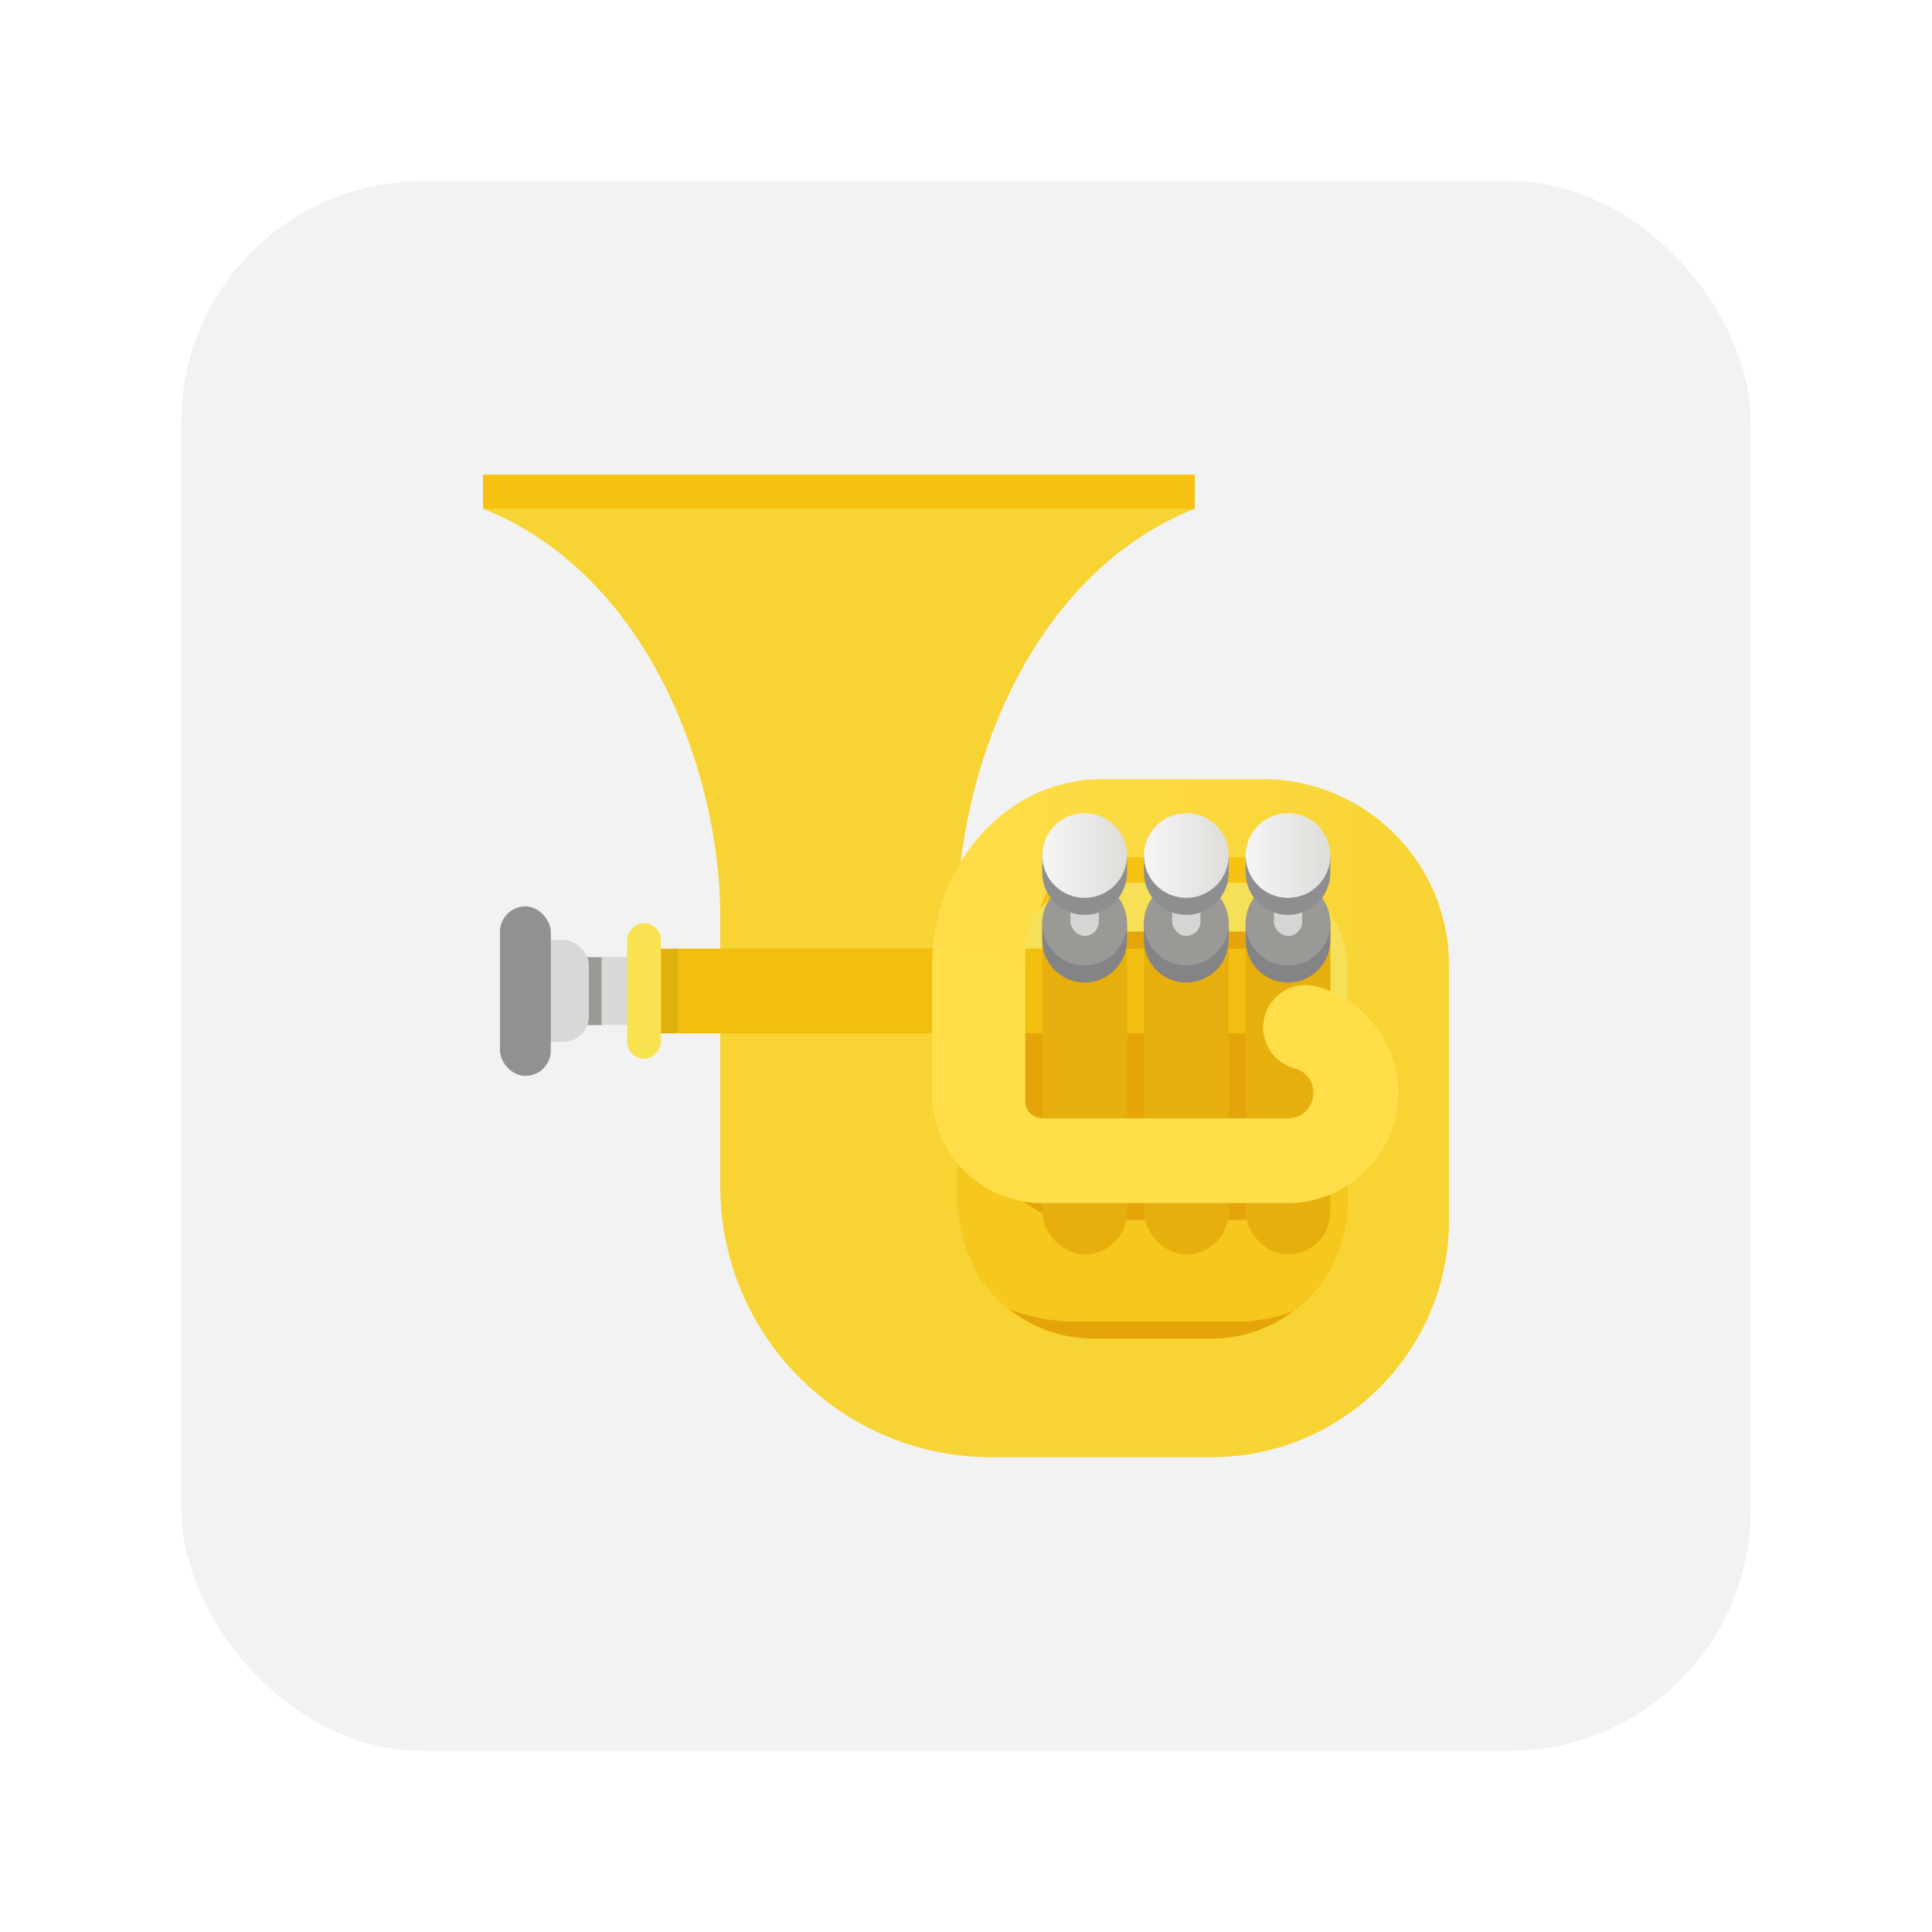 <svg width="64" height="64" enable-background="new" version="1.0" viewBox="0 0 64 64" xmlns="http://www.w3.org/2000/svg" xmlns:xlink="http://www.w3.org/1999/xlink">
 <title>Adwaita Icon Template</title>
 <defs>
  <linearGradient id="linearGradient472486">
   <stop stop-color="#f6f5f4" offset="0"/>
   <stop stop-color="#deddda" offset="1"/>
  </linearGradient>
  <clipPath id="clipPath539312-4">
   <path d="m77 212c-11.046 0-20 9.85-20 22h11v-2a8 8 0 0 1 2.344-5.656 8 8 0 0 1 5.656-2.344v0.07a9 9 0 0 1 0.127-0.021c0.288-0.03 0.578-0.049 0.873-0.049h19c5.523 0 10 4.477 10 10 3.299 3 7.982 2.979 12 0 0-12.15-9.85-22-22-22z" fill="#ffa348"/>
  </clipPath>
  <filter id="filter539308-1" x="-.194" y="-.233" width="1.388" height="1.466" color-interpolation-filters="sRGB">
   <feGaussianBlur stdDeviation="1.077"/>
  </filter>
  <linearGradient id="linearGradient528508-6" x1="70" x2="80" y1="228" y2="228" gradientTransform="matrix(.281 0 0 .281 13.614 120.34)" gradientUnits="userSpaceOnUse" xlink:href="#linearGradient472486"/>
  <linearGradient id="linearGradient7938" x1="70" x2="80" y1="228" y2="228" gradientTransform="matrix(.281 0 0 .281 6.877 120.34)" gradientUnits="userSpaceOnUse" xlink:href="#linearGradient472486"/>
  <linearGradient id="linearGradient7948" x1="70" x2="80" y1="228" y2="228" gradientTransform="matrix(.281 0 0 .281 10.246 120.34)" gradientUnits="userSpaceOnUse" xlink:href="#linearGradient472486"/>
  <linearGradient id="linearGradient6" x1="22.877" x2="40" y1="185.21" y2="185.21" gradientUnits="userSpaceOnUse">
   <stop stop-color="#ffde4a" offset="0"/>
   <stop stop-color="#f7d333" offset="1"/>
  </linearGradient>
 </defs>
 <rect x="6" y="6" width="52" height="52" rx="8" ry="8" fill="#f2f2f2" stroke-linecap="round" stroke-linejoin="round" stroke-width="13.255" style="paint-order:markers fill stroke"/>
 <g transform="translate(8,-156)">
  <rect id="hicolor" x="9.2651e-8" y="172" width="128" height="128" enable-background="accumulate" fill-opacity="0"/>
  <path d="m31.579 172.85c-5.614 2.246-7.86 8.982-7.86 13.474-0.947 2.339-6.878 2.22-7.86 0 0-4.491-2.246-11.228-7.86-13.474v-1.123h23.579z" enable-background="new" fill="#f7d333"/>
  <rect transform="rotate(-90)" x="-172.85" y="8" width="1.123" height="23.579" enable-background="new" fill="#f5c211"/>
  <rect x="24.281" y="182.37" width="13.474" height="18.526" rx="2.807" ry="2.807" enable-background="new" fill="#e5a50a" stroke-width=".07"/>
  <path d="m32.982 196.41h-5.333v3.368h5.333zm2.525-2.807v0.561a2.246 2.246 0 0 1-0.656 1.588 2.246 2.246 0 0 1-1.588 0.658v-0.019a2.526 2.526 0 0 1-0.037 6e-3c-0.081 8e-3 -0.161 0.014-0.244 0.014-0.366 1.415-0.281 2.588 0 3.369 0.653 0 1.279-0.124 1.861-0.35a4.491 4.491 0 0 0 1.748-3.019c0.025-0.171 0.038-0.345 0.039-0.518v-2.289h-1.096zm-12.273-0.629c-0.585 7.3e-4 -1.196 0.211-1.76 0.629 0 0.256 0.017 0.508 0.047 0.756 0.995 0.157 1.827 0.465 2.197 0.928v0.842h0.016c0.063 0.991 0.452 1.934 1.107 2.68 0.179 0.205 0.376 0.39 0.586 0.557 0.69 0.266 1.437 0.414 2.221 0.414 0.281-1.339 0.384-2.169 0-3.369-1.55 0-2.807-1.256-2.807-2.807-0.463-0.421-1.022-0.63-1.607-0.629z" fill="#f6c81d"/>
  <path d="m33.825 183.5c-0.281 1.339-0.384 2.168 0 3.368 1.55 0 2.246 1.257 2.246 2.807 0.926 0.842 2.802 0.836 3.93 0 0-3.411-2.765-6.175-6.175-6.175z" fill="#f5e057"/>
  <path d="m28.491 183.5c-3.1 0-5.614 2.765-5.614 6.175h3.088v-0.561a2.246 2.246 0 0 1 0.658-1.588 2.246 2.246 0 0 1 1.588-0.658v0.02a2.526 2.526 0 0 1 0.036-6e-3c0.081-8e-3 0.162-0.014 0.245-0.014 0.366-1.415 0.281-2.587 0-3.368z" fill="#f5e057"/>
  <path d="m28.491 186.86h5.333v-3.368h-5.333z" fill="#f5e057"/>
  <rect transform="matrix(0,1,1,0,0,0)" x="186.33" y="15.86" width="8.957" height="7.86" enable-background="new" fill="#f7d333"/>
  <path d="m34.463 190.23h-21.13v-2.807h21.13c2.045 1.126 0.557 1.923 0 2.807z" enable-background="new" fill="#f2bf10"/>
  <path d="m36.631 187.99v7.904c-0.001 0.173-0.014 0.346-0.039 0.518a4.491 4.491 0 0 1-4.451 3.93h-3.93c-1.291-3e-3 -2.518-0.561-3.369-1.531-0.655-0.746-1.044-1.689-1.107-2.68h-0.016v-0.842c-1.123-1.403-6.456-1.403-7.859 0 0 4.961 4.022 8.982 8.982 8.982h7.299a7.86 7.86 0 0 0 7.859-7.859v-8.422h-3.369z" enable-background="new" fill="#f7d333"/>
  <rect transform="scale(1,-1)" x="9.123" y="-189.95" width="4.491" height="2.246" enable-background="new" fill="#d9d8d6" stroke-width=".561"/>
  <rect transform="matrix(0,1,1,0,0,0)" x="187.71" y="11.368" width="2.246" height=".561" enable-background="new" fill="#9a9996"/>
  <rect transform="scale(-1)" x="-11.509" y="-190.51" width="2.386" height="3.368" rx=".842" ry=".842" enable-background="new" fill="#d9d8d6"/>
  <rect transform="scale(-1)" x="-10.246" y="-191.64" width="1.684" height="5.614" rx=".842" ry=".842" enable-background="new" fill="#919092"/>
  <rect transform="matrix(0,1,1,0,0,0)" x="187.43" y="13.895" width="2.807" height=".561" enable-background="new" fill="#000000" fill-opacity=".08"/>
  <rect transform="scale(1,-1)" x="12.772" y="-191.07" width="1.123" height="4.491" rx=".561" ry=".561" enable-background="new" fill="#f8e250" stroke-width=".561"/>
  <path d="m28.492 181.81c-3.1 0-5.615 2.763-5.615 6.174h3.088v-0.561a2.246 2.246 0 0 1 0.658-1.588 2.246 2.246 0 0 1 1.588-0.658v0.02a2.526 2.526 0 0 1 0.035-0.006c0.081-8e-3 0.163-0.014 0.246-0.014h5.332c1.55 0 2.807 1.256 2.807 2.807 0.926 0.842 2.241 0.836 3.369 0 0-3.411-2.765-6.174-6.176-6.174h-5.332z" fill="url(#linearGradient6)"/>
  <path transform="matrix(.281 0 0 .281 6.877 122.3)" d="m79 224c-2.122 3.2e-4 -4.156 0.843-5.656 2.344-1.5 1.5-0.343 3.535-0.344 5.656v2l4 12c0.35 1.051 0.892 2 2 2h17c1.108 0 1.731-0.925 2-2l3-12c1.339-5.358-1.477-10-7-10h-14c-0.295 0-0.586 0.019-0.873 0.049-0.042 7e-3 -0.085 0.014-0.127 0.021z" clip-path="url(#clipPath539312-4)" fill="#f5c211" filter="url(#filter539308-1)" stroke="#f5c211" stroke-width="6"/>
  <rect x="26.526" y="185.18" width="2.807" height="12.376" rx="1.403" ry="1.403" enable-background="new" fill="#e6af0e"/>
  <path d="m27.93 185.74a1.403 1.403 0 0 0-1.284 0.842h-0.119v0.561a1.403 1.403 0 0 0 1.403 1.403 1.403 1.403 0 0 0 1.403-1.403v-0.561h-0.118a1.403 1.403 0 0 0-1.286-0.842z" fill="#848386" stroke-width=".07"/>
  <circle cx="27.93" cy="186.58" r="1.403" fill="#9a9996" stroke-width=".07"/>
  <rect x="27.462" y="185.32" width=".936" height="1.684" rx=".468" ry=".468" enable-background="new" fill="#d6d5d3" stroke-width=".561"/>
  <path d="m27.93 183.5a1.403 1.403 0 0 0-1.284 0.842h-0.119v0.561a1.403 1.403 0 0 0 1.403 1.403 1.403 1.403 0 0 0 1.403-1.403v-0.561h-0.118a1.403 1.403 0 0 0-1.286-0.842z" fill="#8e8d90" stroke-width=".07"/>
  <circle cx="27.93" cy="184.34" r="1.403" fill="url(#linearGradient7938)" stroke-width=".07"/>
  <rect x="29.895" y="185.18" width="2.807" height="12.376" rx="1.403" ry="1.403" enable-background="new" fill="#e6af0e"/>
  <path d="m31.298 185.74a1.403 1.403 0 0 0-1.284 0.842h-0.119v0.561a1.403 1.403 0 0 0 1.403 1.403 1.403 1.403 0 0 0 1.403-1.403v-0.561h-0.118a1.403 1.403 0 0 0-1.286-0.842z" fill="#848386" stroke-width=".07"/>
  <circle cx="31.298" cy="186.58" r="1.403" fill="#9a9996" stroke-width=".07"/>
  <rect x="30.83" y="185.32" width=".936" height="1.684" rx=".468" ry=".468" enable-background="new" fill="#d6d5d3" stroke-width=".561"/>
  <path d="m31.298 183.5a1.403 1.403 0 0 0-1.284 0.842h-0.119v0.561a1.403 1.403 0 0 0 1.403 1.403 1.403 1.403 0 0 0 1.403-1.403v-0.561h-0.118a1.403 1.403 0 0 0-1.286-0.842z" fill="#8e8d90" stroke-width=".07"/>
  <circle cx="31.298" cy="184.34" r="1.403" fill="url(#linearGradient7948)" stroke-width=".07"/>
  <rect x="33.263" y="185.18" width="2.807" height="12.376" rx="1.403" ry="1.403" enable-background="new" fill="#e6af0e"/>
  <path d="m34.667 185.74a1.403 1.403 0 0 0-1.284 0.842h-0.119v0.561a1.403 1.403 0 0 0 1.403 1.403 1.403 1.403 0 0 0 1.403-1.403v-0.561h-0.118a1.403 1.403 0 0 0-1.286-0.842z" fill="#848386" stroke-width=".07"/>
  <circle cx="34.667" cy="186.58" r="1.403" fill="#9a9996" stroke-width=".07"/>
  <rect x="34.199" y="185.32" width=".936" height="1.684" rx=".468" ry=".468" enable-background="new" fill="#d6d5d3" stroke-width=".561"/>
  <path d="m34.667 183.5a1.403 1.403 0 0 0-1.284 0.842h-0.119v0.561a1.403 1.403 0 0 0 1.403 1.403 1.403 1.403 0 0 0 1.403-1.403v-0.561h-0.118a1.403 1.403 0 0 0-1.286-0.842z" fill="#8e8d90" stroke-width=".07"/>
  <circle cx="34.667" cy="184.34" r="1.403" fill="url(#linearGradient528508-6)" stroke-width=".07"/>
  <path d="m24.445 187.61c-0.624 0-1.256 0.126-1.568 0.381v4.211c-1.45e-4 0.968 0.384 1.898 1.068 2.582 0.684 0.684 1.612 1.069 2.58 1.068h8.141c1.82 0 3.381-1.369 3.619-3.174 0.238-1.805-0.915-3.529-2.674-4a1.403 1.403 0 0 0-1.719 0.992 1.403 1.403 0 0 0 0.992 1.719c0.419 0.112 0.674 0.494 0.617 0.924-0.057 0.43-0.403 0.73-0.836 0.73h-8.141c-0.149-2e-5 -0.291-0.059-0.396-0.164-0.105-0.105-0.164-0.248-0.164-0.396v-4.492c-0.281-0.255-0.896-0.381-1.52-0.381z" enable-background="new" fill="#ffde4a" stroke-width=".07"/>
 </g>
</svg>

